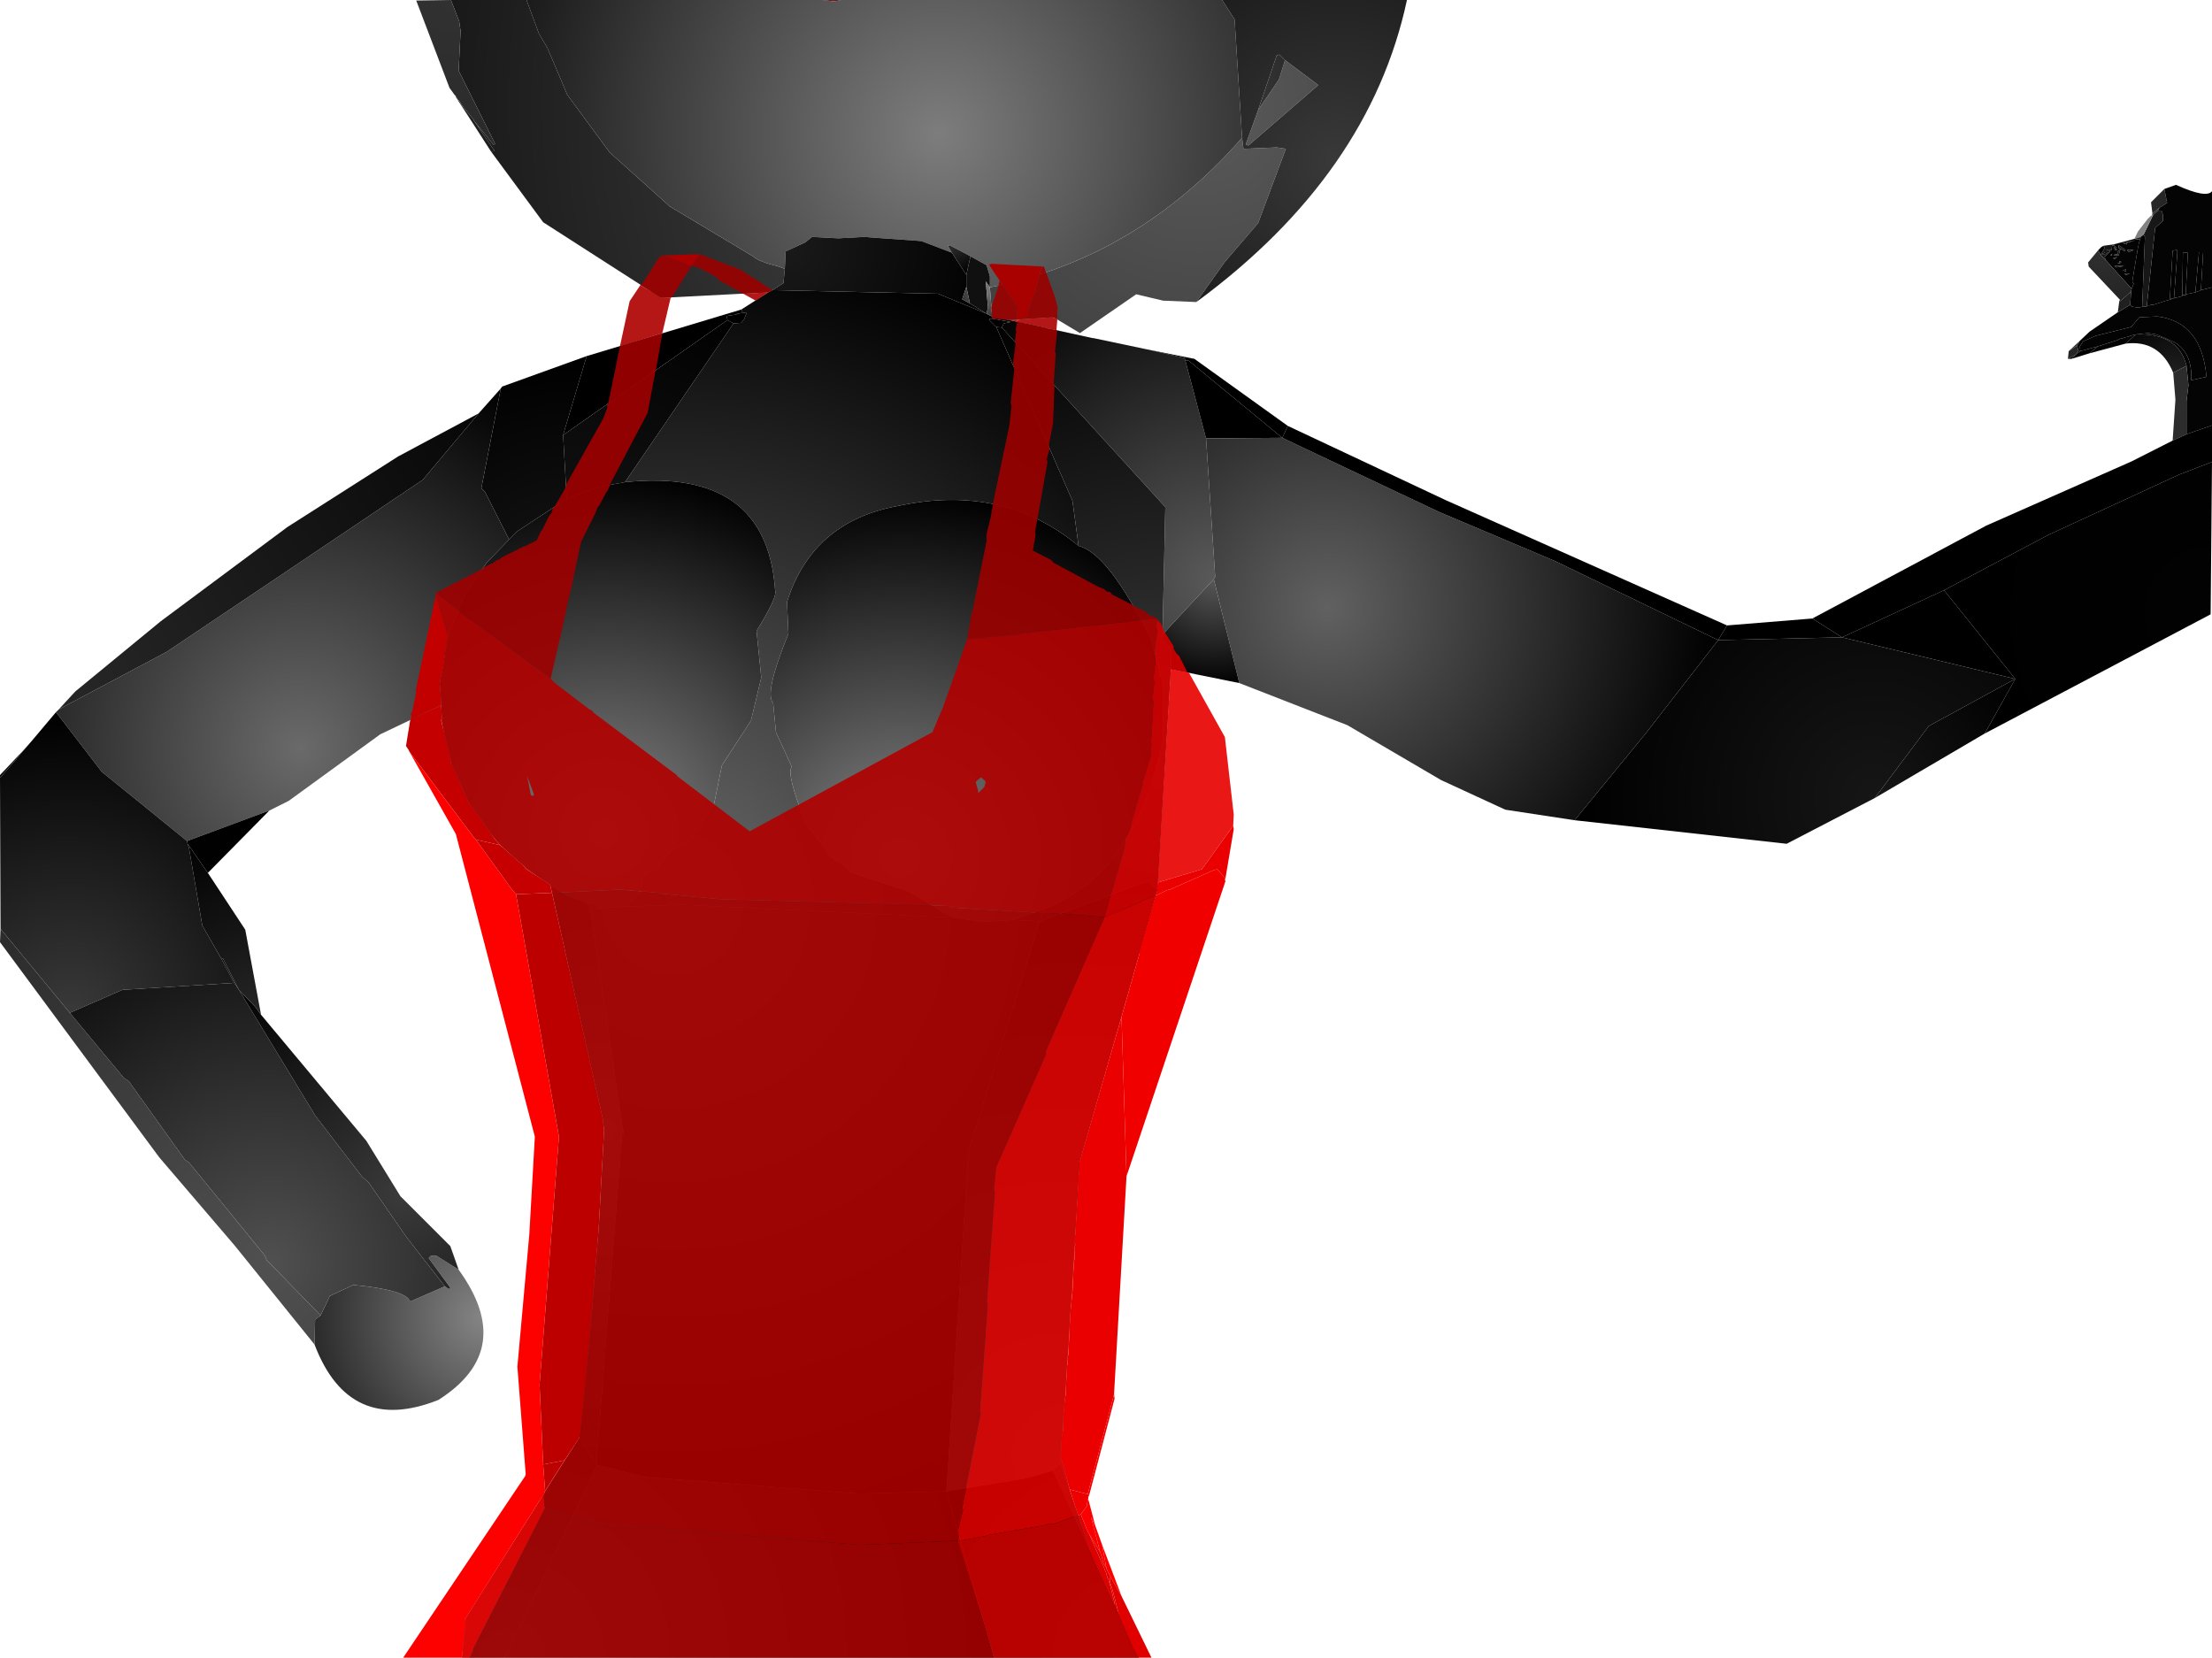 <?xml version="1.0" encoding="UTF-8" standalone="no"?>
<svg xmlns:xlink="http://www.w3.org/1999/xlink" height="299.1px" width="399.1px" xmlns="http://www.w3.org/2000/svg">
  <g transform="matrix(1.0, 0.0, 0.0, 1.0, 400.0, 300.0)">
    <path d="M-261.4 -247.25 L-280.75 -246.25 -302.0 -259.9 -311.4 -272.65 -310.75 -272.75 -314.5 -278.25 -311.0 -273.9 -310.65 -274.0 -317.25 -287.25 -316.9 -294.4 -317.15 -296.15 -318.65 -300.0 -305.0 -300.0 -302.75 -293.9 -301.25 -291.4 -297.65 -282.9 -290.0 -272.5 -279.15 -262.75 -264.15 -253.75 Q-263.0 -252.75 -259.5 -251.9 L-258.4 -251.5 -258.65 -248.9 -260.65 -247.65 -261.4 -247.25 M-184.15 -245.5 L-190.15 -245.75 -195.0 -246.9 -205.15 -239.9 -209.9 -242.75 -217.9 -242.25 -221.0 -242.9 -221.4 -248.15 Q-194.9 -253.4 -175.9 -275.15 L-175.65 -273.15 -169.65 -273.4 -168.0 -273.15 -173.0 -259.75 -179.0 -252.75 -184.15 -245.5 M-168.15 -289.15 L-162.15 -284.65 -174.75 -273.75 -175.25 -273.9 -173.0 -280.15 -169.25 -285.65 -168.15 -289.15" fill="url(#gradient0)" fill-rule="evenodd" stroke="none"/>
    <path d="M-305.0 -300.0 L-251.65 -300.0 -249.5 -299.75 -248.25 -300.0 -179.5 -300.0 -177.25 -296.5 -175.9 -275.15 Q-194.9 -253.4 -221.4 -248.15 L-221.4 -250.15 -222.0 -252.15 -224.9 -253.75 -228.65 -255.75 -229.0 -255.65 -228.25 -254.4 -233.75 -256.5 -244.15 -257.25 -248.75 -257.0 -253.5 -257.25 -254.75 -256.25 -258.25 -254.65 -258.4 -251.5 -259.5 -251.9 Q-263.0 -252.75 -264.15 -253.75 L-279.15 -262.75 -290.0 -272.5 -297.65 -282.9 -301.25 -291.4 -302.75 -293.9 -305.0 -300.0 M-168.15 -289.15 L-169.25 -285.65 -173.0 -280.15 -169.65 -290.0 -169.15 -290.15 -168.15 -289.15" fill="url(#gradient1)" fill-rule="evenodd" stroke="none"/>
    <path d="M-225.65 -250.4 L-225.65 -248.25 -226.4 -246.0 -225.0 -245.25 -222.0 -243.4 -230.75 -247.0 -260.65 -247.65 -258.65 -248.9 -258.4 -251.5 -258.25 -254.65 -254.75 -256.25 -253.5 -257.25 -248.75 -257.0 -244.15 -257.25 -233.75 -256.5 -228.25 -254.4 -225.65 -250.4" fill="url(#gradient2)" fill-rule="evenodd" stroke="none"/>
    <path d="M-228.25 -254.4 L-229.0 -255.65 -228.65 -255.75 -224.9 -253.75 -225.65 -250.4 -228.25 -254.4" fill="url(#gradient3)" fill-rule="evenodd" stroke="none"/>
    <path d="M-224.9 -253.75 L-222.0 -252.15 -221.4 -250.15 -221.4 -248.15 -222.15 -249.25 -221.75 -244.5 -222.0 -243.4 -225.0 -245.25 -225.65 -248.25 -225.65 -250.4 -224.9 -253.75" fill="url(#gradient4)" fill-rule="evenodd" stroke="none"/>
    <path d="M-251.65 -300.0 L-248.25 -300.0 -249.5 -299.75 -251.65 -300.0" fill="url(#gradient5)" fill-rule="evenodd" stroke="none"/>
    <path d="M-179.5 -300.0 L-146.15 -300.0 Q-152.9 -268.5 -184.15 -245.5 L-179.0 -252.75 -173.0 -259.75 -168.0 -273.15 -169.65 -273.4 -175.65 -273.15 -175.9 -275.15 -177.25 -296.5 -179.5 -300.0 M-173.0 -280.15 L-175.25 -273.9 -174.75 -273.75 -162.15 -284.65 -168.15 -289.15 -169.15 -290.15 -169.65 -290.0 -173.0 -280.15" fill="url(#gradient6)" fill-rule="evenodd" stroke="none"/>
    <path d="M-317.75 -282.5 L-317.75 -282.65 -318.0 -282.9 -318.9 -284.15 -324.9 -299.9 -318.65 -300.0 -317.15 -296.15 -316.9 -294.4 -317.25 -287.25 -310.65 -274.0 -311.0 -273.9 -314.5 -278.25 -314.5 -278.4 -314.75 -278.65 -316.65 -281.0 -316.9 -281.4 -317.0 -281.65 -317.25 -281.9 -317.5 -282.25 -317.75 -282.5" fill="url(#gradient7)" fill-rule="evenodd" stroke="none"/>
    <path d="M-311.4 -272.65 L-317.75 -282.5 -317.5 -282.25 -317.25 -281.9 -317.0 -281.65 -316.9 -281.4 -316.65 -281.0 -314.75 -278.65 -314.5 -278.4 -314.5 -278.25 -310.75 -272.75 -311.4 -272.65" fill="url(#gradient8)" fill-rule="evenodd" stroke="none"/>
    <path d="M-11.65 -261.5 L-11.9 -263.5 -9.5 -265.9 -9.0 -263.4 -10.4 -262.5 -11.65 -261.5" fill="url(#gradient9)" fill-rule="evenodd" stroke="none"/>
    <path d="M-15.4 -247.9 L-20.15 -253.15 -20.25 -253.65 -19.25 -254.65 -20.0 -255.0 -19.0 -254.9 -18.9 -255.75 -18.45 -255.65 -18.65 -255.9 -14.9 -256.9 -13.9 -256.75 -14.15 -255.9 -14.15 -255.75 -14.25 -255.4 -15.25 -249.4 -15.25 -249.0 -15.0 -248.9 -15.4 -247.9 M-20.95 -254.05 L-21.25 -254.4 -21.4 -254.9 -20.9 -255.4 -20.5 -255.65 -20.25 -255.25 -20.95 -254.05 M-9.5 -265.9 L-7.4 -266.65 Q-1.9 -264.15 -0.9 -265.5 L-0.9 -248.15 -2.9 -247.65 -2.5 -254.5 -3.25 -254.5 -3.9 -247.25 -5.65 -246.9 -5.25 -254.4 -6.15 -254.4 -6.25 -246.75 -6.25 -246.65 -6.5 -246.5 -7.5 -246.25 -7.75 -246.25 -7.15 -254.5 -7.25 -254.9 -8.0 -254.75 -8.5 -246.15 -8.25 -246.15 -8.25 -246.0 -9.5 -245.65 -11.5 -245.0 -11.9 -245.0 -12.15 -244.9 -12.65 -244.9 -11.15 -258.9 -9.75 -260.15 -9.75 -261.25 -10.0 -262.0 -10.65 -262.0 -10.4 -262.5 -9.0 -263.4 -9.5 -265.9 M-16.25 -254.9 L-15.9 -254.5 -15.0 -254.9 -16.25 -254.9 M-17.75 -255.25 L-17.4 -255.15 -18.0 -254.5 -17.9 -254.15 -18.75 -254.0 -17.75 -253.9 -17.4 -255.15 -16.65 -254.65 -16.5 -254.9 -17.75 -255.75 -17.75 -255.25 M-16.25 -255.9 L-16.4 -256.15 -14.75 -256.65 -17.0 -256.15 -16.25 -255.9 M-18.15 -255.25 L-18.4 -255.6 -18.65 -255.25 -18.15 -255.25 M-20.15 -254.15 L-20.75 -254.15 -20.15 -254.5 -19.65 -254.5 -20.15 -254.15 M-17.5 -252.5 L-17.25 -252.75 -17.65 -252.9 -17.5 -252.65 -18.0 -252.5 -17.5 -252.5 M-16.4 -251.0 L-16.4 -251.4 -17.0 -251.25 -16.4 -251.0 M-15.75 -250.65 L-16.75 -250.65 -16.4 -250.4 -15.75 -250.65 M-18.75 -253.4 L-18.5 -253.25 -18.0 -253.65 -18.75 -253.4 M-18.5 -252.0 L-18.15 -251.75 -16.75 -252.0 -18.5 -252.0 M-18.5 -254.9 L-18.0 -254.9 -18.25 -255.15 -18.5 -254.9 M-19.0 -253.9 L-18.9 -254.15 -19.25 -254.0 -19.0 -253.9 M-5.9 -246.75 L-5.65 -246.9 -5.65 -246.75 -5.9 -246.75" fill="url(#gradient10)" fill-rule="evenodd" stroke="none"/>
    <path d="M-0.9 -248.15 L-0.9 -223.25 -5.5 -221.65 -5.5 -227.65 -5.15 -230.5 -5.5 -234.0 Q-7.0 -240.0 -14.65 -239.65 L-12.4 -239.9 -10.9 -239.65 -7.65 -238.25 Q-4.4 -236.25 -4.65 -231.4 L-1.9 -232.0 Q-2.75 -241.9 -10.75 -242.9 L-14.0 -242.75 -15.5 -241.0 -21.9 -239.4 -24.15 -238.4 -24.75 -237.5 -24.65 -236.65 -25.0 -236.65 -25.25 -237.65 -24.75 -238.5 -23.0 -240.15 -17.9 -243.65 -15.65 -245.0 -15.5 -244.75 -15.25 -244.65 -14.15 -244.5 -13.5 -244.65 -12.9 -244.65 -12.65 -244.75 -12.65 -244.9 -12.15 -244.9 -11.9 -245.0 -11.5 -245.0 -9.5 -245.65 -8.25 -246.0 -8.25 -246.15 -7.9 -246.15 -7.5 -246.25 -6.5 -246.5 -6.25 -246.65 -5.9 -246.75 -5.65 -246.75 -5.65 -246.9 -3.9 -247.25 -3.25 -247.5 -3.15 -247.5 -2.9 -247.65 -0.9 -248.15" fill="url(#gradient11)" fill-rule="evenodd" stroke="none"/>
    <path d="M-3.9 -247.25 L-3.25 -254.5 -2.5 -254.5 -2.9 -247.65 -3.15 -247.5 -3.25 -247.5 -3.9 -247.25" fill="url(#gradient12)" fill-rule="evenodd" stroke="none"/>
    <path d="M-11.75 -261.15 L-11.65 -261.4 -11.65 -261.5 -10.4 -262.5 -10.65 -262.0 -11.5 -261.25 -11.75 -261.15" fill="url(#gradient13)" fill-rule="evenodd" stroke="none"/>
    <path d="M-10.65 -262.0 L-10.0 -262.0 -9.75 -261.25 -9.75 -260.15 -11.15 -258.9 -12.65 -244.9 -12.65 -244.75 -12.9 -244.65 -13.5 -244.65 -13.0 -257.25 -13.25 -257.65 -11.5 -261.25 -10.65 -262.0" fill="url(#gradient14)" fill-rule="evenodd" stroke="none"/>
    <path d="M-8.25 -246.15 L-8.5 -246.15 -8.0 -254.75 -7.25 -254.9 -7.15 -254.5 -7.75 -246.25 -7.9 -246.15 -8.25 -246.15" fill="url(#gradient15)" fill-rule="evenodd" stroke="none"/>
    <path d="M-7.75 -246.25 L-7.5 -246.25 -7.9 -246.15 -7.75 -246.25 M-6.25 -246.65 L-6.25 -246.75 -5.9 -246.75 -6.25 -246.65" fill="url(#gradient16)" fill-rule="evenodd" stroke="none"/>
    <path d="M-6.25 -246.75 L-6.15 -254.4 -5.25 -254.4 -5.65 -246.9 -5.9 -246.75 -6.25 -246.75" fill="url(#gradient17)" fill-rule="evenodd" stroke="none"/>
    <path d="M-14.9 -256.9 L-14.25 -258.25 -12.5 -260.5 -12.0 -261.0 -11.75 -261.15 -11.5 -261.25 -13.25 -257.65 -13.75 -257.25 -14.0 -257.15 -14.9 -256.9" fill="url(#gradient18)" fill-rule="evenodd" stroke="none"/>
    <path d="M-20.15 -253.15 L-21.0 -254.0 -20.95 -254.05 -20.25 -255.25 -20.5 -255.65 -18.65 -255.9 -18.45 -255.65 -18.9 -255.75 -19.0 -254.9 -20.0 -255.0 -19.25 -254.65 -20.25 -253.65 -20.15 -253.15 M-16.25 -255.9 L-17.0 -256.15 -14.75 -256.65 -16.4 -256.15 -16.25 -255.9 M-17.75 -255.25 L-17.75 -255.75 -16.5 -254.9 -16.65 -254.65 -17.4 -255.15 -17.75 -253.9 -18.75 -254.0 -17.9 -254.15 -18.0 -254.5 -17.4 -255.15 -17.75 -255.25 M-16.25 -254.9 L-15.0 -254.9 -15.9 -254.5 -16.25 -254.9 M-20.15 -254.15 L-19.65 -254.5 -20.15 -254.5 -20.75 -254.15 -20.15 -254.15 M-18.15 -255.25 L-18.65 -255.25 -18.4 -255.6 -18.15 -255.25 M-19.0 -253.9 L-19.25 -254.0 -18.9 -254.15 -19.0 -253.9 M-18.5 -254.9 L-18.25 -255.15 -18.0 -254.9 -18.5 -254.9 M-18.5 -252.0 L-16.75 -252.0 -18.15 -251.75 -18.5 -252.0 M-18.75 -253.4 L-18.0 -253.65 -18.5 -253.25 -18.75 -253.4 M-15.75 -250.65 L-16.4 -250.4 -16.75 -250.65 -15.75 -250.65 M-16.4 -251.0 L-17.0 -251.25 -16.4 -251.4 -16.4 -251.0 M-17.5 -252.5 L-18.0 -252.5 -17.5 -252.65 -17.65 -252.9 -17.25 -252.75 -17.5 -252.5 M-13.75 -257.25 L-13.9 -256.75 -14.9 -256.9 -14.0 -257.15 -13.75 -257.25" fill="url(#gradient19)" fill-rule="evenodd" stroke="none"/>
    <path d="M-15.5 -247.4 L-15.4 -247.9 -15.0 -248.9 -15.25 -249.0 -15.25 -249.4 -14.25 -255.4 -14.15 -255.75 -14.15 -255.9 -13.9 -256.75 -13.75 -257.25 -13.25 -257.65 -13.0 -257.25 -13.5 -244.65 -14.15 -244.5 -15.25 -244.65 -15.5 -244.75 -15.65 -245.0 -15.5 -247.4" fill="url(#gradient20)" fill-rule="evenodd" stroke="none"/>
    <path d="M-17.65 -245.5 L-17.65 -245.65 -17.5 -245.9 -23.15 -251.9 -23.25 -252.65 -21.4 -254.9 -21.25 -254.4 -20.95 -254.05 -21.0 -254.0 -20.15 -253.15 -15.4 -247.9 -15.5 -247.4 -17.65 -245.5" fill="url(#gradient21)" fill-rule="evenodd" stroke="none"/>
    <path d="M-17.65 -245.5 L-15.5 -247.4 -15.65 -245.0 -17.9 -243.65 -17.65 -245.5" fill="url(#gradient22)" fill-rule="evenodd" stroke="none"/>
    <path d="M-266.25 -244.15 L-261.4 -247.25 -260.65 -247.65 -230.75 -247.0 -222.0 -243.4 -221.75 -243.25 -221.0 -242.9 -220.9 -242.5 -221.5 -242.5 -221.4 -242.15 -220.25 -241.0 -206.5 -209.65 -205.4 -201.5 Q-219.0 -212.75 -237.75 -208.75 -253.4 -206.0 -258.0 -191.4 L-257.75 -185.65 Q-262.15 -174.9 -260.5 -173.15 L-260.0 -167.9 -257.15 -161.65 Q-258.15 -160.4 -254.75 -151.75 L-250.0 -145.25 Q-246.75 -143.4 -246.65 -142.65 L-236.0 -139.15 -229.0 -134.9 -227.4 -134.4 -277.0 -136.75 -287.65 -136.4 Q-286.75 -136.5 -284.5 -139.15 L-284.0 -141.9 -281.4 -143.25 Q-280.15 -146.15 -275.5 -148.65 L-271.15 -155.0 -269.75 -161.9 -264.5 -170.0 -262.65 -177.75 -263.5 -186.15 Q-259.65 -192.4 -260.15 -193.5 -261.65 -215.65 -287.25 -213.0 L-267.65 -241.65 -266.25 -241.75 -265.75 -242.4 -265.25 -243.65 -266.25 -243.5 -266.15 -244.0 -266.25 -244.15 M-211.65 -136.0 L-212.4 -133.75 -217.25 -134.0 -211.65 -136.0 M-293.5 -136.0 L-293.9 -136.75 -294.25 -137.15 -291.25 -136.15 -293.5 -136.0" fill="url(#gradient23)" fill-rule="evenodd" stroke="none"/>
    <path d="M-221.4 -248.15 L-221.0 -242.9 -221.75 -243.25 -222.0 -243.4 -221.75 -244.5 -222.15 -249.25 -221.4 -248.15 M-225.65 -248.25 L-225.0 -245.25 -226.4 -246.0 -225.65 -248.25" fill="url(#gradient24)" fill-rule="evenodd" stroke="none"/>
    <path d="M-294.15 -235.75 L-266.25 -244.15 -266.15 -244.0 -266.25 -243.5 -267.0 -243.4 -267.15 -243.25 -268.9 -243.0 -268.75 -242.25 -298.4 -221.5 -294.15 -235.75" fill="url(#gradient25)" fill-rule="evenodd" stroke="none"/>
    <path d="M-309.65 -229.9 L-309.4 -230.25 -294.15 -235.75 -298.4 -221.5 -297.75 -210.0 -306.65 -204.15 -308.15 -202.65 -312.5 -211.25 -313.15 -211.9 -309.65 -229.9" fill="url(#gradient26)" fill-rule="evenodd" stroke="none"/>
    <path d="M-320.4 -172.75 L-331.4 -167.5 -347.9 -155.5 -351.4 -153.75 -366.25 -148.25 -381.65 -160.75 -389.9 -171.5 -389.4 -172.0 -369.9 -182.4 -323.75 -213.4 -313.65 -225.4 -309.65 -229.9 -313.15 -211.9 -312.5 -211.25 -308.15 -202.65 -312.25 -198.4 -316.25 -192.4 -319.15 -185.25 -320.65 -176.65 -320.4 -172.75" fill="url(#gradient27)" fill-rule="evenodd" stroke="none"/>
    <path d="M-389.4 -172.0 L-386.4 -175.25 -371.0 -187.9 -348.15 -204.9 -328.15 -217.65 -313.65 -225.4 -323.75 -213.4 -369.9 -182.4 -389.4 -172.0" fill="url(#gradient28)" fill-rule="evenodd" stroke="none"/>
    <path d="M-220.9 -242.5 L-217.65 -241.9 -218.9 -241.65 -219.25 -240.9 -220.25 -241.0 -221.4 -242.15 -221.5 -242.5 -220.9 -242.5 M-267.65 -241.65 L-268.75 -242.25 -268.9 -243.0 -267.15 -243.25 -267.0 -243.4 -266.25 -243.5 -265.25 -243.65 -265.75 -242.4 -266.25 -241.75 -267.65 -241.65" fill="url(#gradient29)" fill-rule="evenodd" stroke="none"/>
    <path d="M-297.75 -210.0 L-298.4 -221.5 -268.75 -242.25 -267.65 -241.65 -287.25 -213.0 -291.9 -212.15 -297.75 -210.0" fill="url(#gradient30)" fill-rule="evenodd" stroke="none"/>
    <path d="M-217.9 -242.25 L-211.5 -240.9 -211.15 -240.75 -209.75 -240.5 -202.9 -239.0 -202.75 -239.0 -193.0 -236.95 -186.25 -235.4 -186.15 -235.0 -182.4 -220.9 -180.75 -195.9 -181.0 -195.5 -190.25 -185.5 -189.75 -208.5 -219.25 -240.9 -218.9 -241.65 -217.65 -241.9 -220.9 -242.5 -221.0 -242.9 -217.9 -242.25" fill="url(#gradient31)" fill-rule="evenodd" stroke="none"/>
    <path d="M-188.75 -179.25 L-191.15 -139.5 -192.75 -140.9 -193.65 -140.75 -212.4 -133.75 -211.65 -136.0 Q-195.15 -142.25 -190.15 -166.5 L-190.25 -176.75 -192.25 -184.5 Q-200.0 -200.15 -205.4 -201.5 L-206.5 -209.65 -220.25 -241.0 -219.25 -240.9 -189.75 -208.5 -190.25 -185.5 -190.25 -184.75 -188.65 -182.5 -188.75 -179.25" fill="url(#gradient32)" fill-rule="evenodd" stroke="none"/>
    <path d="M-205.4 -201.5 Q-200.0 -200.15 -192.25 -184.5 L-190.25 -176.75 -190.15 -166.5 Q-195.15 -142.25 -211.65 -136.0 L-217.25 -134.0 -223.0 -133.65 -227.4 -134.4 -229.0 -134.9 -236.0 -139.15 -246.65 -142.65 Q-246.75 -143.4 -250.0 -145.25 L-254.75 -151.75 Q-258.15 -160.4 -257.15 -161.65 L-260.0 -167.9 -260.5 -173.15 Q-262.15 -174.9 -257.75 -185.65 L-258.0 -191.4 Q-253.4 -206.0 -237.75 -208.75 -219.0 -212.75 -205.4 -201.5" fill="url(#gradient33)" fill-rule="evenodd" stroke="none"/>
    <path d="M-227.4 -134.4 L-223.0 -133.65 -217.25 -134.0 -212.4 -133.75 -225.25 -92.25 -229.25 -30.9 -245.0 -30.5 -283.75 -33.5 -292.25 -35.65 -292.4 -36.0 -287.75 -95.4 -287.5 -95.5 -293.5 -136.0 -291.25 -136.15 -287.65 -136.4 -277.0 -136.75 -227.4 -134.4" fill="url(#gradient34)" fill-rule="evenodd" stroke="none"/>
    <path d="M-300.65 -140.25 Q-319.75 -152.65 -320.4 -172.75 L-320.65 -176.65 -319.15 -185.25 -316.25 -192.4 -312.25 -198.4 -308.15 -202.65 -306.65 -204.15 -297.75 -210.0 -291.9 -212.15 -287.25 -213.0 Q-261.65 -215.65 -260.15 -193.5 -259.65 -192.4 -263.5 -186.15 L-262.65 -177.75 -264.5 -170.0 -269.75 -161.9 -271.15 -155.0 -275.5 -148.65 Q-280.15 -146.15 -281.4 -143.25 L-284.0 -141.9 -284.5 -139.15 Q-286.75 -136.5 -287.65 -136.4 L-291.25 -136.15 -294.25 -137.15 -297.65 -138.4 -300.65 -140.25" fill="url(#gradient35)" fill-rule="evenodd" stroke="none"/>
    <path d="M-193.0 -236.95 L-184.5 -235.25 -167.65 -223.15 -168.65 -221.0 -185.5 -234.9 -186.15 -235.0 -186.25 -235.4 -193.0 -236.95" fill="url(#gradient36)" fill-rule="evenodd" stroke="none"/>
    <path d="M-182.4 -220.9 L-186.15 -235.0 -185.5 -234.9 -168.65 -221.0 -182.4 -220.9" fill="url(#gradient37)" fill-rule="evenodd" stroke="none"/>
    <path d="M-115.9 -152.0 L-128.4 -153.9 -140.0 -159.25 -156.9 -169.15 -176.4 -176.75 -181.0 -195.5 -180.75 -195.9 -182.4 -220.9 -168.65 -221.0 -140.4 -207.65 -119.4 -198.75 -90.0 -184.5 -103.0 -167.75 -115.9 -152.0" fill="url(#gradient38)" fill-rule="evenodd" stroke="none"/>
    <path d="M-24.65 -236.65 L-24.75 -237.5 -24.15 -238.4 -21.9 -239.4 -15.5 -241.0 -14.0 -242.75 -10.75 -242.9 Q-2.75 -241.9 -1.9 -232.0 L-4.65 -231.4 Q-4.4 -236.25 -7.65 -238.25 L-10.9 -239.65 -12.4 -239.9 -14.65 -239.65 -14.75 -239.65 -15.65 -239.4 -16.0 -239.25 -16.5 -239.15 -16.9 -239.0 -17.4 -238.9 -17.75 -238.75 -17.9 -238.65 -21.5 -237.5 -24.65 -236.65" fill="url(#gradient39)" fill-rule="evenodd" stroke="none"/>
    <path d="M-16.5 -238.0 L-23.0 -236.25 -21.5 -237.5 -17.9 -238.65 -17.75 -238.75 -17.4 -238.9 -16.9 -239.0 -16.5 -239.15 -16.0 -239.25 -15.65 -239.4 -14.75 -239.65 -14.65 -239.65 -16.5 -238.0 M-26.25 -235.25 L-26.9 -235.25 -25.5 -236.0 -26.25 -235.25 M-24.65 -236.65 L-25.5 -236.0 -25.0 -236.65 -24.65 -236.65" fill="url(#gradient40)" fill-rule="evenodd" stroke="none"/>
    <path d="M-23.0 -236.25 L-26.25 -235.25 -25.5 -236.0 -24.65 -236.65 -21.5 -237.5 -23.0 -236.25" fill="url(#gradient41)" fill-rule="evenodd" stroke="none"/>
    <path d="M-7.9 -232.75 Q-10.4 -238.75 -16.5 -238.0 L-14.65 -239.65 Q-7.0 -240.0 -5.5 -234.0 L-7.9 -232.75" fill="url(#gradient42)" fill-rule="evenodd" stroke="none"/>
    <path d="M-8.0 -220.5 L-7.5 -227.9 -7.9 -232.75 -5.5 -234.0 -5.15 -230.5 -5.5 -227.65 -5.5 -221.65 -8.0 -220.5" fill="url(#gradient43)" fill-rule="evenodd" stroke="none"/>
    <path d="M-26.75 -236.65 L-24.75 -238.5 -25.25 -237.65 -26.75 -236.65" fill="url(#gradient44)" fill-rule="evenodd" stroke="none"/>
    <path d="M-26.9 -235.25 L-26.75 -236.65 -25.25 -237.65 -25.0 -236.65 -25.5 -236.0 -26.9 -235.25" fill="url(#gradient45)" fill-rule="evenodd" stroke="none"/>
    <path d="M-167.65 -223.15 L-139.15 -209.75 -88.4 -187.15 -90.0 -184.5 -119.4 -198.75 -140.4 -207.65 -168.65 -221.0 -167.65 -223.15" fill="url(#gradient46)" fill-rule="evenodd" stroke="none"/>
    <path d="M-88.4 -187.15 L-73.0 -188.4 -67.65 -185.0 -90.0 -184.5 -88.4 -187.15" fill="url(#gradient47)" fill-rule="evenodd" stroke="none"/>
    <path d="M-0.9 -223.25 L-0.9 -216.65 -6.75 -214.4 -30.4 -203.5 -49.25 -193.5 -67.65 -185.0 -73.0 -188.4 -41.65 -205.15 -15.4 -216.75 -8.0 -220.5 -5.5 -221.65 -0.9 -223.25" fill="url(#gradient48)" fill-rule="evenodd" stroke="none"/>
    <path d="M-0.9 -216.65 L-1.15 -189.15 -41.9 -167.65 -36.4 -177.5 -49.25 -193.5 -30.4 -203.5 -6.75 -214.4 -0.9 -216.65" fill="url(#gradient49)" fill-rule="evenodd" stroke="none"/>
    <path d="M-49.25 -193.5 L-36.4 -177.5 -67.65 -185.0 -49.25 -193.5" fill="url(#gradient50)" fill-rule="evenodd" stroke="none"/>
    <path d="M-176.4 -176.75 L-188.75 -179.25 -188.65 -182.5 -190.25 -184.75 -190.25 -185.5 -181.0 -195.5 -176.4 -176.75" fill="url(#gradient51)" fill-rule="evenodd" stroke="none"/>
    <path d="M-61.75 -156.0 L-77.65 -147.75 -115.9 -152.0 -103.0 -167.75 -90.0 -184.5 -67.65 -185.0 -36.4 -177.5 -52.0 -169.0 -61.75 -156.0" fill="url(#gradient52)" fill-rule="evenodd" stroke="none"/>
    <path d="M-399.9 -132.4 L-400.0 -159.65 -396.85 -163.25 -396.5 -163.7 -394.8 -165.7 -393.9 -166.75 -389.9 -171.5 -381.65 -160.75 -366.25 -148.25 -366.15 -147.75 -365.9 -147.0 -363.5 -133.0 -360.15 -127.15 -357.75 -122.65 -377.9 -121.4 -387.4 -117.25 -399.9 -132.4" fill="url(#gradient53)" fill-rule="evenodd" stroke="none"/>
    <path d="M-395.75 -164.65 L-394.8 -165.7 -396.5 -163.7 -395.75 -164.65" fill="url(#gradient54)" fill-rule="evenodd" stroke="none"/>
    <path d="M-400.0 -159.65 L-400.0 -160.15 -395.75 -164.65 -396.5 -163.7 -396.85 -163.25 -400.0 -159.65" fill="url(#gradient55)" fill-rule="evenodd" stroke="none"/>
    <path d="M-41.9 -167.65 L-61.75 -156.0 -52.0 -169.0 -36.4 -177.5 -41.9 -167.65" fill="url(#gradient56)" fill-rule="evenodd" stroke="none"/>
    <path d="M-343.25 -57.4 L-357.65 -75.25 -371.25 -91.15 -400.0 -130.0 -399.9 -132.4 -387.4 -117.25 -377.65 -105.5 -376.75 -104.9 -366.65 -90.75 -365.9 -90.25 -352.25 -73.5 -351.9 -72.65 -342.15 -62.65 -343.15 -61.9 -343.25 -57.4" fill="url(#gradient57)" fill-rule="evenodd" stroke="none"/>
    <path d="M-317.25 -70.9 Q-306.75 -56.4 -320.9 -47.4 -337.0 -41.0 -343.25 -57.4 L-343.15 -61.9 -342.15 -62.65 -340.5 -66.15 -336.25 -68.15 Q-326.65 -67.25 -326.0 -65.15 L-319.75 -67.9 -319.0 -67.4 -318.75 -67.65 -322.65 -73.0 -322.25 -73.4 -321.25 -73.4 -317.25 -70.9" fill="url(#gradient58)" fill-rule="evenodd" stroke="none"/>
    <path d="M-357.75 -122.65 L-356.9 -121.4 -343.15 -98.75 -334.65 -87.65 -333.5 -86.65 -326.75 -76.9 -319.75 -67.9 -326.0 -65.15 Q-326.65 -67.25 -336.25 -68.15 L-340.5 -66.15 -342.15 -62.65 -351.9 -72.65 -352.25 -73.5 -365.9 -90.25 -366.65 -90.75 -376.75 -104.9 -377.65 -105.5 -387.4 -117.25 -377.9 -121.4 -357.75 -122.65" fill="url(#gradient59)" fill-rule="evenodd" stroke="none"/>
    <path d="M-352.9 -116.9 L-333.9 -94.15 -327.75 -84.15 -318.75 -75.15 -317.25 -70.9 -321.25 -73.4 -322.25 -73.4 -322.65 -73.0 -318.75 -67.65 -319.0 -67.4 -319.75 -67.9 -326.75 -76.9 -333.5 -86.65 -334.65 -87.65 -343.15 -98.75 -356.9 -121.4 -354.0 -118.4 -352.9 -116.9" fill="url(#gradient60)" fill-rule="evenodd" stroke="none"/>
    <path d="M-360.15 -127.15 L-359.75 -127.0 -356.9 -121.4 -357.75 -122.65 -360.15 -127.15" fill="url(#gradient61)" fill-rule="evenodd" stroke="none"/>
    <path d="M-362.5 -142.5 L-355.75 -132.25 -352.9 -116.9 -354.0 -118.4 -356.9 -121.4 -359.75 -127.0 -360.15 -127.15 -363.5 -133.0 -365.9 -147.0 -366.15 -147.75 -362.5 -142.5" fill="url(#gradient62)" fill-rule="evenodd" stroke="none"/>
    <path d="M-351.4 -153.75 L-362.5 -142.5 -366.15 -147.75 -366.25 -148.25 -351.4 -153.75" fill="url(#gradient63)" fill-rule="evenodd" stroke="none"/>
    <path d="M-295.5 -40.5 L-291.9 -79.15 -291.0 -96.25 -300.65 -140.25 -297.65 -138.4 -294.25 -137.15 -293.9 -136.75 -293.5 -136.0 -287.5 -95.5 -287.75 -95.4 -292.4 -36.0 -295.5 -40.5" fill="url(#gradient64)" fill-rule="evenodd" stroke="none"/>
    <path d="M-308.9 -0.9 L-316.65 -0.9 -316.15 -7.75 -295.5 -40.5 -292.4 -36.0 -292.25 -35.65 -308.9 -0.9" fill="url(#gradient65)" fill-rule="evenodd" stroke="none"/>
    <path d="M-220.65 -0.9 L-308.9 -0.9 -292.25 -35.65 -283.75 -33.5 -245.0 -30.5 -229.25 -30.9 -220.65 -0.9" fill="url(#gradient66)" fill-rule="evenodd" stroke="none"/>
    <path d="M-191.15 -139.5 L-205.15 -90.5 -208.5 -37.25 -208.75 -35.9 -210.0 -34.65 -214.9 -33.25 -229.25 -30.9 -225.25 -92.25 -212.4 -133.75 -193.65 -140.75 -192.75 -140.9 -191.15 -139.5" fill="url(#gradient67)" fill-rule="evenodd" stroke="none"/>
    <path d="M-208.5 -37.25 L-207.0 -31.25 -208.75 -35.9 -208.5 -37.25" fill="url(#gradient68)" fill-rule="evenodd" stroke="none"/>
    <path d="M-207.0 -31.25 L-207.0 -31.0 -202.75 -19.0 -210.0 -34.65 -208.75 -35.9 -207.0 -31.25" fill="url(#gradient69)" fill-rule="evenodd" stroke="none"/>
    <path d="M-202.75 -19.0 L-202.75 -18.9 -194.5 -0.9 -220.65 -0.9 -229.25 -30.9 -214.9 -33.25 -210.0 -34.65 -202.75 -19.0" fill="url(#gradient70)" fill-rule="evenodd" stroke="none"/>
    <path d="M-219.65 -249.4 L-216.4 -244.65 -216.5 -242.25 -217.9 -242.25 -220.9 -242.5 -221.0 -242.9 -221.15 -243.0 -221.0 -243.5 -221.15 -244.5 -220.0 -247.9 -219.65 -249.4 M-215.9 -242.4 L-214.5 -243.0 Q-214.75 -244.25 -213.15 -247.5 L-213.15 -248.0 -212.5 -250.25 -212.25 -250.65 -212.4 -250.9 -212.15 -251.25 -212.0 -251.75 -211.75 -251.9 -211.65 -251.9 -209.65 -246.4 -209.15 -244.4 -209.25 -243.9 -209.25 -242.4 -210.15 -242.75 -215.9 -242.4 M-209.4 -240.4 L-209.25 -240.25 -209.65 -236.5 -209.5 -236.25 -209.9 -230.65 -209.75 -230.25 -210.0 -223.65 -210.75 -219.75 -210.65 -218.9 -211.15 -217.15 -211.0 -216.65 -213.25 -204.0 -213.15 -203.5 -213.65 -200.65 -210.25 -198.9 -210.0 -198.5 -201.9 -194.15 -200.9 -193.75 -200.25 -193.25 -199.65 -193.15 -199.4 -192.75 -195.5 -190.75 -195.5 -190.65 -193.5 -189.75 -193.0 -189.25 -191.25 -188.4 -196.4 -187.9 -196.65 -187.75 -197.4 -187.75 -215.9 -185.65 -216.25 -185.5 -225.5 -184.65 -224.65 -189.65 -224.5 -189.9 -222.0 -202.4 -222.0 -203.65 -221.25 -206.65 -220.9 -208.75 -220.9 -208.9 -217.9 -223.15 -217.5 -226.75 -217.65 -227.25 -217.0 -233.4 -217.25 -234.4 -216.75 -238.0 -216.9 -238.4 -216.65 -240.25 -216.75 -240.5 -216.5 -241.9 -211.5 -240.9 -211.15 -240.75 -209.75 -240.5 -209.4 -240.4 M-273.9 -254.15 L-273.5 -254.0 -272.9 -253.9 -272.5 -253.65 -266.5 -251.4 -260.65 -247.65 -261.0 -247.4 -261.4 -247.25 -265.9 -247.0 -270.4 -249.5 -270.75 -250.0 -274.0 -251.75 -275.25 -252.0 -274.15 -253.5 -273.9 -254.15" fill="#9b0000" fill-opacity="0.91" fill-rule="evenodd" stroke="none"/>
    <path d="M-209.25 -242.4 L-209.25 -242.15 -209.4 -240.4 -209.75 -240.5 -211.15 -240.75 -211.5 -240.9 -216.5 -241.9 -216.65 -242.0 -217.9 -242.25 -216.5 -242.25 -216.65 -242.0 -215.9 -242.4 -210.15 -242.75 -209.25 -242.4 M-261.4 -247.25 L-263.65 -245.75 -265.9 -247.0 -261.4 -247.25" fill="#ab0000" fill-opacity="0.91" fill-rule="evenodd" stroke="none"/>
    <path d="M-280.4 -253.9 L-273.9 -254.15 -274.15 -253.5 -275.25 -252.0 -280.4 -253.9" fill="#ac0000" fill-rule="evenodd" stroke="none"/>
    <path d="M-321.4 -193.0 L-312.9 -197.4 -312.5 -197.75 -310.9 -198.5 -310.25 -199.0 -309.9 -199.0 -309.5 -199.4 -305.5 -201.4 -305.15 -201.5 -303.15 -202.5 -302.4 -204.15 -302.15 -204.4 -301.15 -206.5 -300.75 -207.15 -300.5 -207.4 -300.25 -208.25 -299.9 -208.65 -298.0 -211.9 -297.75 -212.75 -291.15 -224.5 -290.4 -226.5 -290.5 -226.9 -290.25 -227.25 -288.15 -237.5 -280.5 -239.9 -281.65 -233.25 -281.75 -233.0 -283.15 -225.5 -290.0 -212.5 -290.0 -212.25 -290.5 -211.25 -290.65 -211.15 -290.75 -210.9 -291.9 -208.75 -292.15 -208.5 -292.65 -207.25 -295.15 -202.25 -297.15 -192.9 -297.25 -192.65 -298.9 -185.0 -299.0 -184.75 -300.65 -177.5 -314.4 -187.65 -314.75 -188.0 -315.15 -188.15 -321.4 -193.0 M-284.5 -248.5 L-284.0 -249.0 -282.25 -251.65 -282.15 -252.0 -280.9 -253.75 -280.4 -253.9 -275.25 -252.0 -278.75 -246.4 -279.0 -246.25 -280.75 -246.25 -281.15 -246.65 -281.5 -246.75 -281.5 -246.9 -284.5 -248.5" fill="#9e0000" fill-opacity="0.91" fill-rule="evenodd" stroke="none"/>
    <path d="M-288.15 -237.5 L-286.4 -245.65 -284.5 -248.5 -281.5 -246.9 -281.5 -246.75 -281.15 -246.65 -280.75 -246.25 -279.0 -246.25 -280.5 -239.9 -288.15 -237.5" fill="#ae0000" fill-opacity="0.91" fill-rule="evenodd" stroke="none"/>
    <path d="M-219.65 -249.4 L-221.5 -252.15 -221.5 -252.25 -221.15 -252.4 -211.75 -251.9 -212.0 -251.75 -212.15 -251.25 -212.4 -250.9 -212.25 -250.65 -212.5 -250.25 -213.15 -248.0 -213.15 -247.5 Q-214.75 -244.25 -214.5 -243.0 L-215.9 -242.4 -216.5 -242.25 -216.4 -244.65 -219.65 -249.4" fill="#a90000" fill-rule="evenodd" stroke="none"/>
    <path d="M-216.5 -242.25 L-215.9 -242.4 -216.65 -242.0 -216.5 -242.25" fill="#ab0000" fill-rule="evenodd" stroke="none"/>
    <path d="M-191.25 -188.4 L-191.15 -188.15 -191.4 -186.9 -191.15 -186.15 -191.65 -182.75 -191.5 -181.0 -191.9 -177.4 -191.75 -177.15 -191.9 -174.9 -192.15 -174.4 -191.9 -173.4 -192.25 -166.9 -192.4 -166.5 -192.25 -165.75 -192.4 -163.5 -193.65 -159.25 -193.9 -158.9 -193.75 -158.65 -195.5 -152.65 -195.65 -152.4 -196.15 -150.0 -196.4 -149.65 -196.75 -148.65 -196.9 -148.5 -197.15 -146.75 -199.5 -138.65 -199.65 -138.4 -200.75 -134.5 -208.5 -135.15 -211.9 -135.25 -228.4 -136.25 -228.4 -136.5 -231.75 -136.65 -232.25 -136.75 -270.0 -137.75 -280.75 -138.75 -281.0 -138.9 -287.25 -139.4 -287.75 -139.5 -300.4 -138.9 -300.75 -140.4 -305.15 -143.25 -305.4 -143.65 -309.75 -147.5 -310.75 -148.65 -315.4 -155.15 -318.65 -162.4 -318.65 -162.9 -320.4 -170.0 -320.25 -170.65 -320.4 -172.75 -320.4 -173.65 -320.65 -176.65 -320.5 -177.9 -320.25 -178.5 -319.75 -181.4 -319.9 -181.9 -319.25 -185.25 -321.4 -192.5 -321.4 -193.0 -315.15 -188.15 -314.75 -188.0 -314.4 -187.65 -300.65 -177.5 -299.75 -176.65 -293.65 -172.0 -293.15 -171.75 -292.9 -171.4 -277.9 -160.15 -277.75 -159.9 -264.75 -150.0 -231.75 -167.9 -230.15 -171.75 -230.0 -172.0 -225.5 -184.65 -216.25 -185.5 -215.9 -185.65 -197.4 -187.75 -196.65 -187.75 -196.4 -187.9 -191.25 -188.4 M-222.4 -159.25 L-223.0 -159.75 -223.9 -159.0 -223.9 -158.65 -223.5 -157.25 -223.5 -156.9 -222.4 -158.0 -222.15 -158.9 -222.4 -159.25 M-304.9 -160.0 L-304.25 -156.65 -304.15 -156.5 -304.0 -156.4 -303.65 -156.5 -303.75 -156.9 -304.9 -160.0" fill="#b00000" fill-opacity="0.91" fill-rule="evenodd" stroke="none"/>
    <path d="M-325.9 -170.25 L-325.75 -170.75 -325.9 -171.25 -325.65 -171.5 -324.9 -175.15 -325.0 -175.4 -321.4 -192.5 -319.25 -185.25 -319.9 -181.9 -319.75 -181.4 -320.25 -178.5 -320.5 -177.9 -320.65 -176.65 -320.4 -173.65 -320.4 -172.75 -325.9 -170.25" fill="#c30000" fill-rule="evenodd" stroke="none"/>
    <path d="M-326.15 -164.4 L-326.25 -164.65 -326.75 -165.4 -326.0 -170.0 -325.9 -170.25 -320.4 -172.75 -320.25 -170.65 -320.4 -170.0 -318.65 -162.9 -318.65 -162.4 -315.4 -155.15 -310.75 -148.65 -309.75 -147.5 -314.15 -148.5 -314.4 -148.75 -326.15 -164.4" fill="#c50000" fill-rule="evenodd" stroke="none"/>
    <path d="M-191.15 -188.15 L-190.4 -187.25 -190.15 -186.4 -188.25 -183.4 -188.25 -182.9 -187.65 -182.0 -187.25 -181.65 -185.75 -178.65 -188.75 -179.25 -191.15 -140.75 -191.25 -139.65 -191.25 -139.25 -191.5 -138.4 -193.9 -137.5 -194.0 -137.4 -194.4 -137.15 -200.75 -134.5 -199.65 -138.4 -199.5 -138.65 -197.15 -146.75 -196.9 -148.5 -196.75 -148.65 -196.4 -149.65 -196.15 -150.0 -195.65 -152.4 -195.5 -152.65 -193.75 -158.65 -193.9 -158.9 -193.65 -159.25 -192.4 -163.5 -192.25 -165.75 -192.4 -166.5 -192.25 -166.9 -191.9 -173.4 -192.15 -174.4 -191.9 -174.9 -191.75 -177.15 -191.9 -177.4 -191.5 -181.0 -191.65 -182.75 -191.15 -186.15 -191.4 -186.9 -191.15 -188.15" fill="#d30000" fill-opacity="0.91" fill-rule="evenodd" stroke="none"/>
    <path d="M-200.75 -134.5 L-194.4 -137.15 -194.0 -137.4 -193.9 -137.5 -191.5 -138.4 -194.5 -128.25 -194.4 -128.0 -197.65 -116.5 -205.25 -90.25 -206.0 -77.25 -206.25 -76.4 -206.0 -75.4 -206.15 -74.75 -206.15 -72.65 -206.25 -72.5 -206.5 -67.0 -206.9 -63.0 -207.25 -55.5 -207.4 -55.25 -207.4 -53.75 -207.65 -53.4 -207.5 -53.4 -207.75 -48.25 -207.9 -47.4 -208.15 -44.5 -208.25 -41.75 -208.4 -41.0 -208.5 -39.25 -208.65 -37.25 -207.0 -31.25 -205.5 -26.65 -209.25 -25.25 -210.25 -25.0 -210.9 -25.0 -211.0 -24.9 -221.9 -23.0 -222.0 -22.9 -226.75 -22.0 -227.25 -22.0 -227.0 -22.75 -227.15 -23.9 -226.25 -27.5 -226.4 -27.9 -223.0 -45.0 -223.15 -45.4 -221.75 -64.65 -221.9 -65.25 -220.5 -84.9 -220.65 -85.5 -220.25 -89.4 -211.4 -109.5 -211.25 -110.5 -200.75 -134.5" fill="#da0000" fill-opacity="0.91" fill-rule="evenodd" stroke="none"/>
    <path d="M-177.5 -151.0 L-177.4 -150.4 -178.9 -141.5 -180.4 -143.15 -181.0 -143.0 -188.9 -139.5 -189.4 -139.4 -191.5 -138.4 -191.25 -139.25 -191.25 -139.65 -191.15 -140.75 -183.15 -143.15 -177.5 -151.0 M-196.75 -87.75 L-199.0 -48.4 -203.75 -30.4 -207.0 -31.25 -208.65 -37.25 -208.5 -39.25 -208.4 -41.0 -208.25 -41.75 -208.15 -44.5 -207.9 -47.4 -207.75 -48.25 -207.5 -53.4 -207.65 -53.4 -207.4 -53.75 -207.4 -55.25 -207.25 -55.5 -206.9 -63.0 -206.5 -67.0 -206.25 -72.5 -206.15 -72.65 -206.15 -74.75 -206.0 -75.4 -206.25 -76.4 -206.0 -77.25 -205.25 -90.25 -197.65 -116.5 -196.75 -87.75" fill="#ea0000" fill-rule="evenodd" stroke="none"/>
    <path d="M-185.75 -178.65 L-185.5 -178.65 -179.0 -167.0 -177.4 -153.0 -177.5 -151.0 -183.15 -143.15 -191.15 -140.75 -188.75 -179.25 -185.75 -178.65 M-315.25 -0.9 L-316.65 -0.9 -316.0 -6.9 -316.15 -7.75 -302.65 -29.25 -301.9 -30.25 -301.75 -28.25 -301.65 -27.9 -314.65 -2.5 -314.75 -2.0 -315.25 -0.9" fill="#e80000" fill-opacity="0.91" fill-rule="evenodd" stroke="none"/>
    <path d="M-316.65 -0.9 L-327.25 -0.9 -305.25 -33.65 -305.15 -34.0 -306.65 -53.4 -304.5 -77.25 -303.5 -94.9 -317.75 -149.5 -326.15 -164.4 -314.4 -148.75 -314.15 -148.5 -307.75 -139.65 -306.9 -138.65 -299.15 -94.9 -302.65 -50.15 -302.0 -35.75 -301.65 -31.0 -301.9 -30.25 -302.65 -29.25 -316.15 -7.75 -316.0 -6.9 -316.65 -0.9" fill="#fd0000" fill-rule="evenodd" stroke="none"/>
    <path d="M-220.75 -0.9 L-315.25 -0.9 -314.75 -2.0 -314.65 -2.5 -301.65 -27.9 -291.25 -25.0 -285.15 -24.5 -284.4 -24.5 -244.75 -21.25 -227.25 -22.0 -221.75 -4.65 -221.65 -4.15 -221.5 -3.75 -220.75 -0.9" fill="#a40000" fill-opacity="0.91" fill-rule="evenodd" stroke="none"/>
    <path d="M-300.4 -138.9 L-287.75 -139.5 -287.25 -139.4 -281.0 -138.9 -280.75 -138.75 -270.0 -137.75 -232.25 -136.75 -231.75 -136.65 -228.4 -136.5 -228.4 -136.25 -211.9 -135.25 -208.5 -135.15 -200.75 -134.5 -211.25 -110.5 -211.4 -109.5 -220.25 -89.4 -220.65 -85.5 -220.5 -84.9 -221.9 -65.25 -221.75 -64.65 -223.15 -45.4 -223.0 -45.0 -226.4 -27.9 -226.25 -27.5 -227.15 -23.9 -227.0 -22.75 -227.25 -22.0 -244.75 -21.25 -284.4 -24.5 -285.15 -24.5 -291.25 -25.0 -301.65 -27.9 -301.75 -28.25 -301.9 -30.25 -301.65 -31.0 -298.15 -36.5 -295.5 -40.5 -295.25 -41.75 -293.5 -60.0 -292.0 -77.9 -291.0 -96.15 -291.25 -98.15 -300.4 -138.9" fill="#a70000" fill-opacity="0.91" fill-rule="evenodd" stroke="none"/>
    <path d="M-298.15 -36.5 L-301.65 -31.0 -302.0 -35.75 -298.15 -36.5" fill="#bd0000" fill-rule="evenodd" stroke="none"/>
    <path d="M-300.4 -138.9 L-291.25 -98.15 -291.0 -96.15 -292.0 -77.9 -293.5 -60.0 -295.25 -41.75 -295.5 -40.5 -298.15 -36.5 -302.0 -35.75 -302.65 -50.15 -299.15 -94.9 -306.9 -138.65 -300.4 -138.9" fill="#bc0000" fill-rule="evenodd" stroke="none"/>
    <path d="M-194.65 -0.9 L-220.75 -0.9 -221.5 -3.75 -221.65 -4.15 -221.75 -4.65 -227.25 -22.0 -226.75 -22.0 -222.0 -22.9 -221.9 -23.0 -211.0 -24.9 -210.9 -25.0 -210.25 -25.0 -209.25 -25.25 -205.5 -26.65 -203.4 -20.5 -203.4 -20.4 -202.9 -18.9 -202.75 -18.75 -198.9 -10.4 -198.9 -10.25 -198.15 -8.75 -198.15 -8.5 -195.5 -2.5 -194.9 -1.5 -194.65 -0.9" fill="#c90000" fill-opacity="0.91" fill-rule="evenodd" stroke="none"/>
    <path d="M-203.5 -30.15 L-203.65 -29.9 -203.65 -29.5 -203.75 -29.5 -203.9 -28.25 -205.0 -26.75 -205.25 -26.65 -205.5 -26.65 -207.0 -31.25 -203.75 -30.4 -203.5 -30.15" fill="#ed0000" fill-rule="evenodd" stroke="none"/>
    <path d="M-178.9 -141.5 L-179.0 -141.25 -178.9 -141.0 -196.75 -87.75 -197.65 -116.5 -194.4 -128.0 -194.5 -128.25 -191.5 -138.4 -189.4 -139.4 -188.9 -139.5 -181.0 -143.0 -180.4 -143.15 -178.9 -141.5 M-199.0 -48.4 L-198.9 -47.65 -203.5 -30.15 -203.75 -30.4 -199.0 -48.4" fill="#f10000" fill-rule="evenodd" stroke="none"/>
    <path d="M-309.75 -147.5 L-305.4 -143.65 -305.15 -143.25 -300.75 -140.4 -300.4 -138.9 -306.9 -138.65 -307.75 -139.65 -314.15 -148.5 -309.75 -147.5" fill="#c60000" fill-rule="evenodd" stroke="none"/>
    <path d="M-203.65 -29.5 L-202.4 -24.75 -203.15 -26.25 -201.5 -19.9 -203.5 -23.25 -203.65 -23.5 -203.75 -23.75 -203.9 -24.0 -205.0 -26.75 -203.9 -28.25 -203.75 -29.5 -203.65 -29.5" fill="#fb0000" fill-rule="evenodd" stroke="none"/>
    <path d="M-205.0 -26.75 L-203.9 -24.0 -203.75 -23.75 -203.65 -23.5 -203.5 -23.25 -200.75 -17.0 -200.75 -16.9 -200.4 -16.15 -200.4 -16.0 -200.15 -15.25 -200.0 -15.0 -199.9 -14.5 -199.75 -14.25 -199.75 -14.15 -199.0 -11.15 -198.9 -10.4 -202.75 -18.75 -202.9 -18.9 -203.4 -20.4 -203.4 -20.5 -205.5 -26.65 -205.25 -26.65 -205.0 -26.75" fill="#dc0000" fill-rule="evenodd" stroke="none"/>
    <path d="M-203.5 -23.25 L-201.5 -19.9 -201.15 -18.9 -201.15 -18.75 -200.9 -17.9 -200.4 -17.15 -200.4 -17.0 -199.65 -15.5 -199.75 -14.75 -199.75 -14.65 -199.5 -13.75 -199.4 -13.75 -199.4 -13.65 -198.15 -8.75 -198.9 -10.25 -198.9 -10.4 -199.0 -11.15 -199.75 -14.15 -199.75 -14.25 -199.9 -14.5 -200.0 -15.0 -200.15 -15.25 -200.4 -16.0 -200.4 -16.15 -200.75 -16.9 -200.75 -17.0 -203.5 -23.25" fill="#df0000" fill-rule="evenodd" stroke="none"/>
    <path d="M-202.4 -24.75 L-201.15 -21.25 -200.4 -17.15 -200.9 -17.9 -201.15 -18.75 -201.15 -18.9 -201.5 -19.9 -203.15 -26.25 -202.4 -24.75" fill="#fe0000" fill-rule="evenodd" stroke="none"/>
    <path d="M-201.15 -21.25 L-197.65 -12.0 -199.65 -15.5 -200.4 -17.0 -200.4 -17.15 -201.15 -21.25" fill="#ff0000" fill-rule="evenodd" stroke="none"/>
    <path d="M-197.65 -12.0 L-192.25 -0.9 -194.65 -0.9 -194.9 -1.5 -195.5 -2.5 -198.15 -8.5 -198.15 -8.75 -199.4 -13.65 -199.4 -13.75 -199.5 -13.75 -199.75 -14.65 -199.75 -14.75 -199.65 -15.5 -197.65 -12.0" fill="#e00000" fill-rule="evenodd" stroke="none"/>
  </g>
  <defs>
    <radialGradient cx="0" cy="0" gradientTransform="matrix(0.174, 0.0, 0.0, 0.174, -183.65, -280.6)" gradientUnits="userSpaceOnUse" id="gradient0" r="819.2" spreadMethod="pad">
      <stop offset="0.0" stop-color="#5a5a5a"/>
      <stop offset="1.0" stop-color="#161616"/>
    </radialGradient>
    <radialGradient cx="0" cy="0" gradientTransform="matrix(0.096, 0.0, 0.0, 0.096, -230.6, -275.8)" gradientUnits="userSpaceOnUse" id="gradient1" r="819.2" spreadMethod="pad">
      <stop offset="0.0" stop-color="#7d7d7d"/>
      <stop offset="1.0" stop-color="#1a1a1a"/>
    </radialGradient>
    <radialGradient cx="0" cy="0" gradientTransform="matrix(0.048, 0.0, 0.0, 0.048, -258.1, -256.05)" gradientUnits="userSpaceOnUse" id="gradient2" r="819.2" spreadMethod="pad">
      <stop offset="0.0" stop-color="#1a1a1a"/>
      <stop offset="1.0" stop-color="#000000"/>
    </radialGradient>
    <radialGradient cx="0" cy="0" gradientTransform="matrix(0.019, 0.0, 0.0, 0.019, -233.8, -263.8)" gradientUnits="userSpaceOnUse" id="gradient3" r="819.2" spreadMethod="pad">
      <stop offset="0.0" stop-color="#797979"/>
      <stop offset="1.0" stop-color="#000000"/>
    </radialGradient>
    <radialGradient cx="0" cy="0" gradientTransform="matrix(0.281, 0.0, 0.0, 0.281, -221.2, -251.65)" gradientUnits="userSpaceOnUse" id="gradient4" r="819.2" spreadMethod="pad">
      <stop offset="0.0" stop-color="#101010"/>
      <stop offset="1.0" stop-color="#000000"/>
    </radialGradient>
    <radialGradient cx="0" cy="0" gradientTransform="matrix(0.002, 0.0, 0.0, 0.002, -249.7, -300.0)" gradientUnits="userSpaceOnUse" id="gradient5" r="819.2" spreadMethod="pad">
      <stop offset="0.0" stop-color="#742525"/>
      <stop offset="1.0" stop-color="#390000"/>
    </radialGradient>
    <radialGradient cx="0" cy="0" gradientTransform="matrix(0.043, 0.0, 0.0, 0.043, -159.0, -270.9)" gradientUnits="userSpaceOnUse" id="gradient6" r="819.2" spreadMethod="pad">
      <stop offset="0.0" stop-color="#393939"/>
      <stop offset="1.0" stop-color="#1e1e1e"/>
    </radialGradient>
    <radialGradient cx="0" cy="0" gradientTransform="matrix(0.034, 0.0, 0.0, 0.034, -318.65, -300.0)" gradientUnits="userSpaceOnUse" id="gradient7" r="819.2" spreadMethod="pad">
      <stop offset="0.0" stop-color="#313131"/>
      <stop offset="1.0" stop-color="#2a2a2a"/>
    </radialGradient>
    <radialGradient cx="0" cy="0" gradientTransform="matrix(0.018, 0.0, 0.0, 0.018, -318.75, -284.25)" gradientUnits="userSpaceOnUse" id="gradient8" r="819.2" spreadMethod="pad">
      <stop offset="0.0" stop-color="#262626"/>
      <stop offset="1.0" stop-color="#1c1c1c"/>
    </radialGradient>
    <radialGradient cx="0" cy="0" gradientTransform="matrix(0.004, 0.0, 0.0, 0.004, -11.9, -263.55)" gradientUnits="userSpaceOnUse" id="gradient9" r="819.2" spreadMethod="pad">
      <stop offset="0.0" stop-color="#262626"/>
      <stop offset="1.0" stop-color="#262626"/>
    </radialGradient>
    <radialGradient cx="0" cy="0" gradientTransform="matrix(0.019, 0.0, 0.0, 0.019, -13.15, -257.6)" gradientUnits="userSpaceOnUse" id="gradient10" r="819.2" spreadMethod="pad">
      <stop offset="0.0" stop-color="#040404"/>
      <stop offset="1.0" stop-color="#040404"/>
    </radialGradient>
    <radialGradient cx="0" cy="0" gradientTransform="matrix(0.023, 0.0, 0.0, 0.023, -8.3, -238.25)" gradientUnits="userSpaceOnUse" id="gradient11" r="819.2" spreadMethod="pad">
      <stop offset="0.0" stop-color="#040404"/>
      <stop offset="1.0" stop-color="#040404"/>
    </radialGradient>
    <radialGradient cx="0" cy="0" gradientTransform="matrix(0.009, 0.0, 0.0, 0.009, -2.55, -254.6)" gradientUnits="userSpaceOnUse" id="gradient12" r="819.2" spreadMethod="pad">
      <stop offset="0.0" stop-color="#020202"/>
      <stop offset="1.0" stop-color="#020202"/>
    </radialGradient>
    <radialGradient cx="0" cy="0" gradientTransform="matrix(0.007, 0.0, 0.0, 0.007, -12.45, -260.6)" gradientUnits="userSpaceOnUse" id="gradient13" r="819.2" spreadMethod="pad">
      <stop offset="0.0" stop-color="#303030"/>
      <stop offset="1.0" stop-color="#303030"/>
    </radialGradient>
    <radialGradient cx="0" cy="0" gradientTransform="matrix(0.021, 0.0, 0.0, 0.021, -11.05, -261.7)" gradientUnits="userSpaceOnUse" id="gradient14" r="819.2" spreadMethod="pad">
      <stop offset="0.0" stop-color="#171717"/>
      <stop offset="1.0" stop-color="#171717"/>
    </radialGradient>
    <radialGradient cx="0" cy="0" gradientTransform="matrix(0.011, 0.0, 0.0, 0.011, -7.3, -254.9)" gradientUnits="userSpaceOnUse" id="gradient15" r="819.2" spreadMethod="pad">
      <stop offset="0.0" stop-color="#020202"/>
      <stop offset="1.0" stop-color="#020202"/>
    </radialGradient>
    <radialGradient cx="0" cy="0" gradientTransform="matrix(0.014, 0.0, 0.0, 0.014, -12.15, -244.95)" gradientUnits="userSpaceOnUse" id="gradient16" r="819.2" spreadMethod="pad">
      <stop offset="0.0" stop-color="#040404"/>
      <stop offset="1.0" stop-color="#040404"/>
    </radialGradient>
    <radialGradient cx="0" cy="0" gradientTransform="matrix(0.009, 0.0, 0.0, 0.009, -5.35, -254.45)" gradientUnits="userSpaceOnUse" id="gradient17" r="819.2" spreadMethod="pad">
      <stop offset="0.0" stop-color="#020202"/>
      <stop offset="1.0" stop-color="#020202"/>
    </radialGradient>
    <radialGradient cx="0" cy="0" gradientTransform="matrix(0.009, 0.0, 0.0, 0.009, -11.05, -261.7)" gradientUnits="userSpaceOnUse" id="gradient18" r="819.2" spreadMethod="pad">
      <stop offset="0.0" stop-color="#828282"/>
      <stop offset="1.0" stop-color="#808080"/>
    </radialGradient>
    <radialGradient cx="0" cy="0" gradientTransform="matrix(0.007, 0.0, 0.0, 0.007, -15.4, -254.4)" gradientUnits="userSpaceOnUse" id="gradient19" r="819.2" spreadMethod="pad">
      <stop offset="0.0" stop-color="#171717"/>
      <stop offset="1.0" stop-color="#171717"/>
    </radialGradient>
    <radialGradient cx="0" cy="0" gradientTransform="matrix(0.016, 0.0, 0.0, 0.016, -13.45, -244.7)" gradientUnits="userSpaceOnUse" id="gradient20" r="819.2" spreadMethod="pad">
      <stop offset="0.0" stop-color="#020202"/>
      <stop offset="1.0" stop-color="#020202"/>
    </radialGradient>
    <radialGradient cx="0" cy="0" gradientTransform="matrix(0.013, 0.0, 0.0, 0.013, -21.05, -255.25)" gradientUnits="userSpaceOnUse" id="gradient21" r="819.2" spreadMethod="pad">
      <stop offset="0.0" stop-color="#303030"/>
      <stop offset="1.0" stop-color="#232323"/>
    </radialGradient>
    <radialGradient cx="0" cy="0" gradientTransform="matrix(0.004, 0.0, 0.0, 0.004, -17.55, -246.05)" gradientUnits="userSpaceOnUse" id="gradient22" r="819.2" spreadMethod="pad">
      <stop offset="0.0" stop-color="#202020"/>
      <stop offset="1.0" stop-color="#202020"/>
    </radialGradient>
    <radialGradient cx="0" cy="0" gradientTransform="matrix(0.147, 0.0, 0.0, 0.147, -278.65, -136.9)" gradientUnits="userSpaceOnUse" id="gradient23" r="819.2" spreadMethod="pad">
      <stop offset="0.0" stop-color="#6a6a6a"/>
      <stop offset="1.0" stop-color="#000000"/>
    </radialGradient>
    <radialGradient cx="0" cy="0" gradientTransform="matrix(0.009, 0.0, 0.0, 0.009, -221.4, -247.95)" gradientUnits="userSpaceOnUse" id="gradient24" r="819.2" spreadMethod="pad">
      <stop offset="0.0" stop-color="#7b7b7b"/>
      <stop offset="1.0" stop-color="#1b1b1b"/>
    </radialGradient>
    <radialGradient cx="0" cy="0" gradientTransform="matrix(0.049, 0.0, 0.0, 0.049, -265.75, -244.35)" gradientUnits="userSpaceOnUse" id="gradient25" r="819.2" spreadMethod="pad">
      <stop offset="0.0" stop-color="#000000"/>
      <stop offset="1.0" stop-color="#000000"/>
    </radialGradient>
    <radialGradient cx="0" cy="0" gradientTransform="matrix(0.054, 0.0, 0.0, 0.054, -297.0, -191.65)" gradientUnits="userSpaceOnUse" id="gradient26" r="819.2" spreadMethod="pad">
      <stop offset="0.0" stop-color="#171717"/>
      <stop offset="1.0" stop-color="#000000"/>
    </radialGradient>
    <radialGradient cx="0" cy="0" gradientTransform="matrix(0.091, 0.0, 0.0, 0.091, -345.85, -164.9)" gradientUnits="userSpaceOnUse" id="gradient27" r="819.2" spreadMethod="pad">
      <stop offset="0.0" stop-color="#6a6a6a"/>
      <stop offset="1.0" stop-color="#000000"/>
    </radialGradient>
    <radialGradient cx="0" cy="0" gradientTransform="matrix(0.119, 0.0, 0.0, 0.119, -386.15, -175.45)" gradientUnits="userSpaceOnUse" id="gradient28" r="819.2" spreadMethod="pad">
      <stop offset="0.0" stop-color="#262626"/>
      <stop offset="1.0" stop-color="#040404"/>
    </radialGradient>
    <radialGradient cx="0" cy="0" gradientTransform="matrix(0.116, 0.0, 0.0, 0.116, -274.6, -166.15)" gradientUnits="userSpaceOnUse" id="gradient29" r="819.2" spreadMethod="pad">
      <stop offset="0.0" stop-color="#010101"/>
      <stop offset="1.0" stop-color="#000000"/>
    </radialGradient>
    <radialGradient cx="0" cy="0" gradientTransform="matrix(0.075, 0.0, 0.0, 0.075, -297.0, -191.65)" gradientUnits="userSpaceOnUse" id="gradient30" r="819.2" spreadMethod="pad">
      <stop offset="0.0" stop-color="#171717"/>
      <stop offset="1.0" stop-color="#000000"/>
    </radialGradient>
    <radialGradient cx="0" cy="0" gradientTransform="matrix(0.076, 0.0, 0.0, 0.076, -180.9, -195.8)" gradientUnits="userSpaceOnUse" id="gradient31" r="819.2" spreadMethod="pad">
      <stop offset="0.0" stop-color="#595959"/>
      <stop offset="1.0" stop-color="#000000"/>
    </radialGradient>
    <radialGradient cx="0" cy="0" gradientTransform="matrix(0.107, 0.0, 0.0, 0.107, -189.95, -161.15)" gradientUnits="userSpaceOnUse" id="gradient32" r="819.2" spreadMethod="pad">
      <stop offset="0.0" stop-color="#3f3f3f"/>
      <stop offset="1.0" stop-color="#000000"/>
    </radialGradient>
    <radialGradient cx="0" cy="0" gradientTransform="matrix(0.081, 0.0, 0.0, 0.081, -237.5, -145.3)" gradientUnits="userSpaceOnUse" id="gradient33" r="819.2" spreadMethod="pad">
      <stop offset="0.0" stop-color="#878787"/>
      <stop offset="1.0" stop-color="#000000"/>
    </radialGradient>
    <radialGradient cx="0" cy="0" gradientTransform="matrix(0.143, 0.0, 0.0, 0.143, -278.65, -136.9)" gradientUnits="userSpaceOnUse" id="gradient34" r="819.2" spreadMethod="pad">
      <stop offset="0.0" stop-color="#6a6a6a"/>
      <stop offset="1.0" stop-color="#000000"/>
    </radialGradient>
    <radialGradient cx="0" cy="0" gradientTransform="matrix(0.08, 0.0, 0.0, 0.08, -291.05, -149.6)" gradientUnits="userSpaceOnUse" id="gradient35" r="819.2" spreadMethod="pad">
      <stop offset="0.0" stop-color="#858585"/>
      <stop offset="1.0" stop-color="#000000"/>
    </radialGradient>
    <radialGradient cx="0" cy="0" gradientTransform="matrix(0.043, 0.0, 0.0, 0.043, -186.3, -235.45)" gradientUnits="userSpaceOnUse" id="gradient36" r="819.2" spreadMethod="pad">
      <stop offset="0.0" stop-color="#000000"/>
      <stop offset="1.0" stop-color="#000000"/>
    </radialGradient>
    <radialGradient cx="0" cy="0" gradientTransform="matrix(0.018, 0.0, 0.0, 0.018, -182.4, -221.0)" gradientUnits="userSpaceOnUse" id="gradient37" r="819.2" spreadMethod="pad">
      <stop offset="0.0" stop-color="#000000"/>
      <stop offset="1.0" stop-color="#000000"/>
    </radialGradient>
    <radialGradient cx="0" cy="0" gradientTransform="matrix(0.086, 0.0, 0.0, 0.086, -160.5, -190.35)" gradientUnits="userSpaceOnUse" id="gradient38" r="819.2" spreadMethod="pad">
      <stop offset="0.0" stop-color="#616161"/>
      <stop offset="1.0" stop-color="#000000"/>
    </radialGradient>
    <radialGradient cx="0" cy="0" gradientTransform="matrix(0.029, 0.0, 0.0, 0.029, -1.95, -232.15)" gradientUnits="userSpaceOnUse" id="gradient39" r="819.2" spreadMethod="pad">
      <stop offset="0.0" stop-color="#030303"/>
      <stop offset="1.0" stop-color="#030303"/>
    </radialGradient>
    <radialGradient cx="0" cy="0" gradientTransform="matrix(0.016, 0.0, 0.0, 0.016, -26.8, -235.2)" gradientUnits="userSpaceOnUse" id="gradient40" r="819.2" spreadMethod="pad">
      <stop offset="0.0" stop-color="#040404"/>
      <stop offset="1.0" stop-color="#040404"/>
    </radialGradient>
    <radialGradient cx="0" cy="0" gradientTransform="matrix(0.016, 0.0, 0.0, 0.016, -26.4, -235.3)" gradientUnits="userSpaceOnUse" id="gradient41" r="819.2" spreadMethod="pad">
      <stop offset="0.0" stop-color="#030303"/>
      <stop offset="1.0" stop-color="#030303"/>
    </radialGradient>
    <radialGradient cx="0" cy="0" gradientTransform="matrix(0.013, 0.0, 0.0, 0.013, -7.8, -232.75)" gradientUnits="userSpaceOnUse" id="gradient42" r="819.2" spreadMethod="pad">
      <stop offset="0.0" stop-color="#1f1f1f"/>
      <stop offset="1.0" stop-color="#040404"/>
    </radialGradient>
    <radialGradient cx="0" cy="0" gradientTransform="matrix(0.011, 0.0, 0.0, 0.011, -7.7, -227.2)" gradientUnits="userSpaceOnUse" id="gradient43" r="819.2" spreadMethod="pad">
      <stop offset="0.0" stop-color="#2d2d2d"/>
      <stop offset="1.0" stop-color="#2b2b2b"/>
    </radialGradient>
    <radialGradient cx="0" cy="0" gradientTransform="matrix(0.003, 0.0, 0.0, 0.003, -24.95, -238.1)" gradientUnits="userSpaceOnUse" id="gradient44" r="819.2" spreadMethod="pad">
      <stop offset="0.0" stop-color="#313131"/>
      <stop offset="1.0" stop-color="#303030"/>
    </radialGradient>
    <radialGradient cx="0" cy="0" gradientTransform="matrix(0.003, 0.0, 0.0, 0.003, -26.95, -236.35)" gradientUnits="userSpaceOnUse" id="gradient45" r="819.2" spreadMethod="pad">
      <stop offset="0.0" stop-color="#262626"/>
      <stop offset="1.0" stop-color="#262626"/>
    </radialGradient>
    <radialGradient cx="0" cy="0" gradientTransform="matrix(0.069, 0.0, 0.0, 0.069, -141.2, -208.15)" gradientUnits="userSpaceOnUse" id="gradient46" r="819.2" spreadMethod="pad">
      <stop offset="0.0" stop-color="#000000"/>
      <stop offset="1.0" stop-color="#000000"/>
    </radialGradient>
    <radialGradient cx="0" cy="0" gradientTransform="matrix(0.027, 0.0, 0.0, 0.027, -89.85, -184.6)" gradientUnits="userSpaceOnUse" id="gradient47" r="819.2" spreadMethod="pad">
      <stop offset="0.0" stop-color="#000000"/>
      <stop offset="1.0" stop-color="#000000"/>
    </radialGradient>
    <radialGradient cx="0" cy="0" gradientTransform="matrix(0.069, 0.0, 0.0, 0.069, -49.2, -193.65)" gradientUnits="userSpaceOnUse" id="gradient48" r="819.2" spreadMethod="pad">
      <stop offset="0.0" stop-color="#000000"/>
      <stop offset="1.0" stop-color="#000000"/>
    </radialGradient>
    <radialGradient cx="0" cy="0" gradientTransform="matrix(0.059, 0.0, 0.0, 0.059, -1.0, -189.3)" gradientUnits="userSpaceOnUse" id="gradient49" r="819.2" spreadMethod="pad">
      <stop offset="0.0" stop-color="#020202"/>
      <stop offset="1.0" stop-color="#000000"/>
    </radialGradient>
    <radialGradient cx="0" cy="0" gradientTransform="matrix(0.025, 0.0, 0.0, 0.025, -49.2, -193.65)" gradientUnits="userSpaceOnUse" id="gradient50" r="819.2" spreadMethod="pad">
      <stop offset="0.0" stop-color="#000000"/>
      <stop offset="1.0" stop-color="#000000"/>
    </radialGradient>
    <radialGradient cx="0" cy="0" gradientTransform="matrix(0.024, 0.0, 0.0, 0.024, -180.9, -195.8)" gradientUnits="userSpaceOnUse" id="gradient51" r="819.2" spreadMethod="pad">
      <stop offset="0.0" stop-color="#595959"/>
      <stop offset="1.0" stop-color="#000000"/>
    </radialGradient>
    <radialGradient cx="0" cy="0" gradientTransform="matrix(0.066, 0.0, 0.0, 0.066, -61.75, -156.05)" gradientUnits="userSpaceOnUse" id="gradient52" r="819.2" spreadMethod="pad">
      <stop offset="0.0" stop-color="#161616"/>
      <stop offset="1.0" stop-color="#000000"/>
    </radialGradient>
    <radialGradient cx="0" cy="0" gradientTransform="matrix(0.066, 0.0, 0.0, 0.066, -387.35, -117.35)" gradientUnits="userSpaceOnUse" id="gradient53" r="819.2" spreadMethod="pad">
      <stop offset="0.0" stop-color="#393939"/>
      <stop offset="1.0" stop-color="#000000"/>
    </radialGradient>
    <radialGradient cx="0" cy="0" gradientTransform="matrix(0.02, 0.0, 0.0, 0.02, -400.0, -159.2)" gradientUnits="userSpaceOnUse" id="gradient54" r="819.2" spreadMethod="pad">
      <stop offset="0.0" stop-color="#090909"/>
      <stop offset="1.0" stop-color="#000000"/>
    </radialGradient>
    <radialGradient cx="0" cy="0" gradientTransform="matrix(0.026, 0.0, 0.0, 0.026, -386.15, -175.45)" gradientUnits="userSpaceOnUse" id="gradient55" r="819.2" spreadMethod="pad">
      <stop offset="0.0" stop-color="#262626"/>
      <stop offset="1.0" stop-color="#0a0a0a"/>
    </radialGradient>
    <radialGradient cx="0" cy="0" gradientTransform="matrix(0.041, 0.0, 0.0, 0.041, -61.75, -156.05)" gradientUnits="userSpaceOnUse" id="gradient56" r="819.2" spreadMethod="pad">
      <stop offset="0.0" stop-color="#161616"/>
      <stop offset="1.0" stop-color="#000000"/>
    </radialGradient>
    <radialGradient cx="0" cy="0" gradientTransform="matrix(0.095, 0.0, 0.0, 0.095, -351.15, -72.15)" gradientUnits="userSpaceOnUse" id="gradient57" r="819.2" spreadMethod="pad">
      <stop offset="0.0" stop-color="#505050"/>
      <stop offset="1.0" stop-color="#2b2b2b"/>
    </radialGradient>
    <radialGradient cx="0" cy="0" gradientTransform="matrix(0.037, 0.0, 0.0, 0.037, -312.75, -62.35)" gradientUnits="userSpaceOnUse" id="gradient58" r="819.2" spreadMethod="pad">
      <stop offset="0.0" stop-color="#858585"/>
      <stop offset="1.0" stop-color="#2c2c2c"/>
    </radialGradient>
    <radialGradient cx="0" cy="0" gradientTransform="matrix(0.071, 0.0, 0.0, 0.071, -351.15, -72.15)" gradientUnits="userSpaceOnUse" id="gradient59" r="819.2" spreadMethod="pad">
      <stop offset="0.0" stop-color="#505050"/>
      <stop offset="1.0" stop-color="#131313"/>
    </radialGradient>
    <radialGradient cx="0" cy="0" gradientTransform="matrix(0.06, 0.0, 0.0, 0.06, -327.75, -84.2)" gradientUnits="userSpaceOnUse" id="gradient60" r="819.2" spreadMethod="pad">
      <stop offset="0.0" stop-color="#3a3a3a"/>
      <stop offset="1.0" stop-color="#000000"/>
    </radialGradient>
    <radialGradient cx="0" cy="0" gradientTransform="matrix(0.027, 0.0, 0.0, 0.027, -352.2, -114.1)" gradientUnits="userSpaceOnUse" id="gradient61" r="819.2" spreadMethod="pad">
      <stop offset="0.0" stop-color="#292929"/>
      <stop offset="1.0" stop-color="#000000"/>
    </radialGradient>
    <radialGradient cx="0" cy="0" gradientTransform="matrix(0.045, 0.0, 0.0, 0.045, -352.2, -114.1)" gradientUnits="userSpaceOnUse" id="gradient62" r="819.2" spreadMethod="pad">
      <stop offset="0.0" stop-color="#292929"/>
      <stop offset="1.0" stop-color="#010101"/>
    </radialGradient>
    <radialGradient cx="0" cy="0" gradientTransform="matrix(0.02, 0.0, 0.0, 0.02, -366.3, -148.25)" gradientUnits="userSpaceOnUse" id="gradient63" r="819.2" spreadMethod="pad">
      <stop offset="0.0" stop-color="#010101"/>
      <stop offset="1.0" stop-color="#000000"/>
    </radialGradient>
    <radialGradient cx="0" cy="0" gradientTransform="matrix(0.074, 0.0, 0.0, 0.074, -290.95, -96.2)" gradientUnits="userSpaceOnUse" id="gradient64" r="819.2" spreadMethod="pad">
      <stop offset="0.0" stop-color="#838383"/>
      <stop offset="1.0" stop-color="#212121"/>
    </radialGradient>
    <radialGradient cx="0" cy="0" gradientTransform="matrix(0.051, 0.0, 0.0, 0.051, -308.8, -1.0)" gradientUnits="userSpaceOnUse" id="gradient65" r="819.2" spreadMethod="pad">
      <stop offset="0.0" stop-color="#5b5b5b"/>
      <stop offset="1.0" stop-color="#1d1d1d"/>
    </radialGradient>
    <radialGradient cx="0" cy="0" gradientTransform="matrix(0.108, 0.0, 0.0, 0.108, -308.8, -1.0)" gradientUnits="userSpaceOnUse" id="gradient66" r="819.2" spreadMethod="pad">
      <stop offset="0.0" stop-color="#5b5b5b"/>
      <stop offset="1.0" stop-color="#000000"/>
    </radialGradient>
    <radialGradient cx="0" cy="0" gradientTransform="matrix(0.128, 0.0, 0.0, 0.128, -208.55, -37.4)" gradientUnits="userSpaceOnUse" id="gradient67" r="819.2" spreadMethod="pad">
      <stop offset="0.0" stop-color="#666666"/>
      <stop offset="1.0" stop-color="#0e0e0e"/>
    </radialGradient>
    <radialGradient cx="0" cy="0" gradientTransform="matrix(0.043, 0.0, 0.0, 0.043, -208.55, -37.4)" gradientUnits="userSpaceOnUse" id="gradient68" r="819.2" spreadMethod="pad">
      <stop offset="0.0" stop-color="#666666"/>
      <stop offset="1.0" stop-color="#5a5a5a"/>
    </radialGradient>
    <radialGradient cx="0" cy="0" gradientTransform="matrix(0.045, 0.0, 0.0, 0.045, -196.6, -1.5)" gradientUnits="userSpaceOnUse" id="gradient69" r="819.2" spreadMethod="pad">
      <stop offset="0.0" stop-color="#565656"/>
      <stop offset="1.0" stop-color="#3f3f3f"/>
    </radialGradient>
    <radialGradient cx="0" cy="0" gradientTransform="matrix(0.056, 0.0, 0.0, 0.056, -194.6, -1.0)" gradientUnits="userSpaceOnUse" id="gradient70" r="819.2" spreadMethod="pad">
      <stop offset="0.0" stop-color="#191919"/>
      <stop offset="1.0" stop-color="#000000"/>
    </radialGradient>
  </defs>
</svg>
